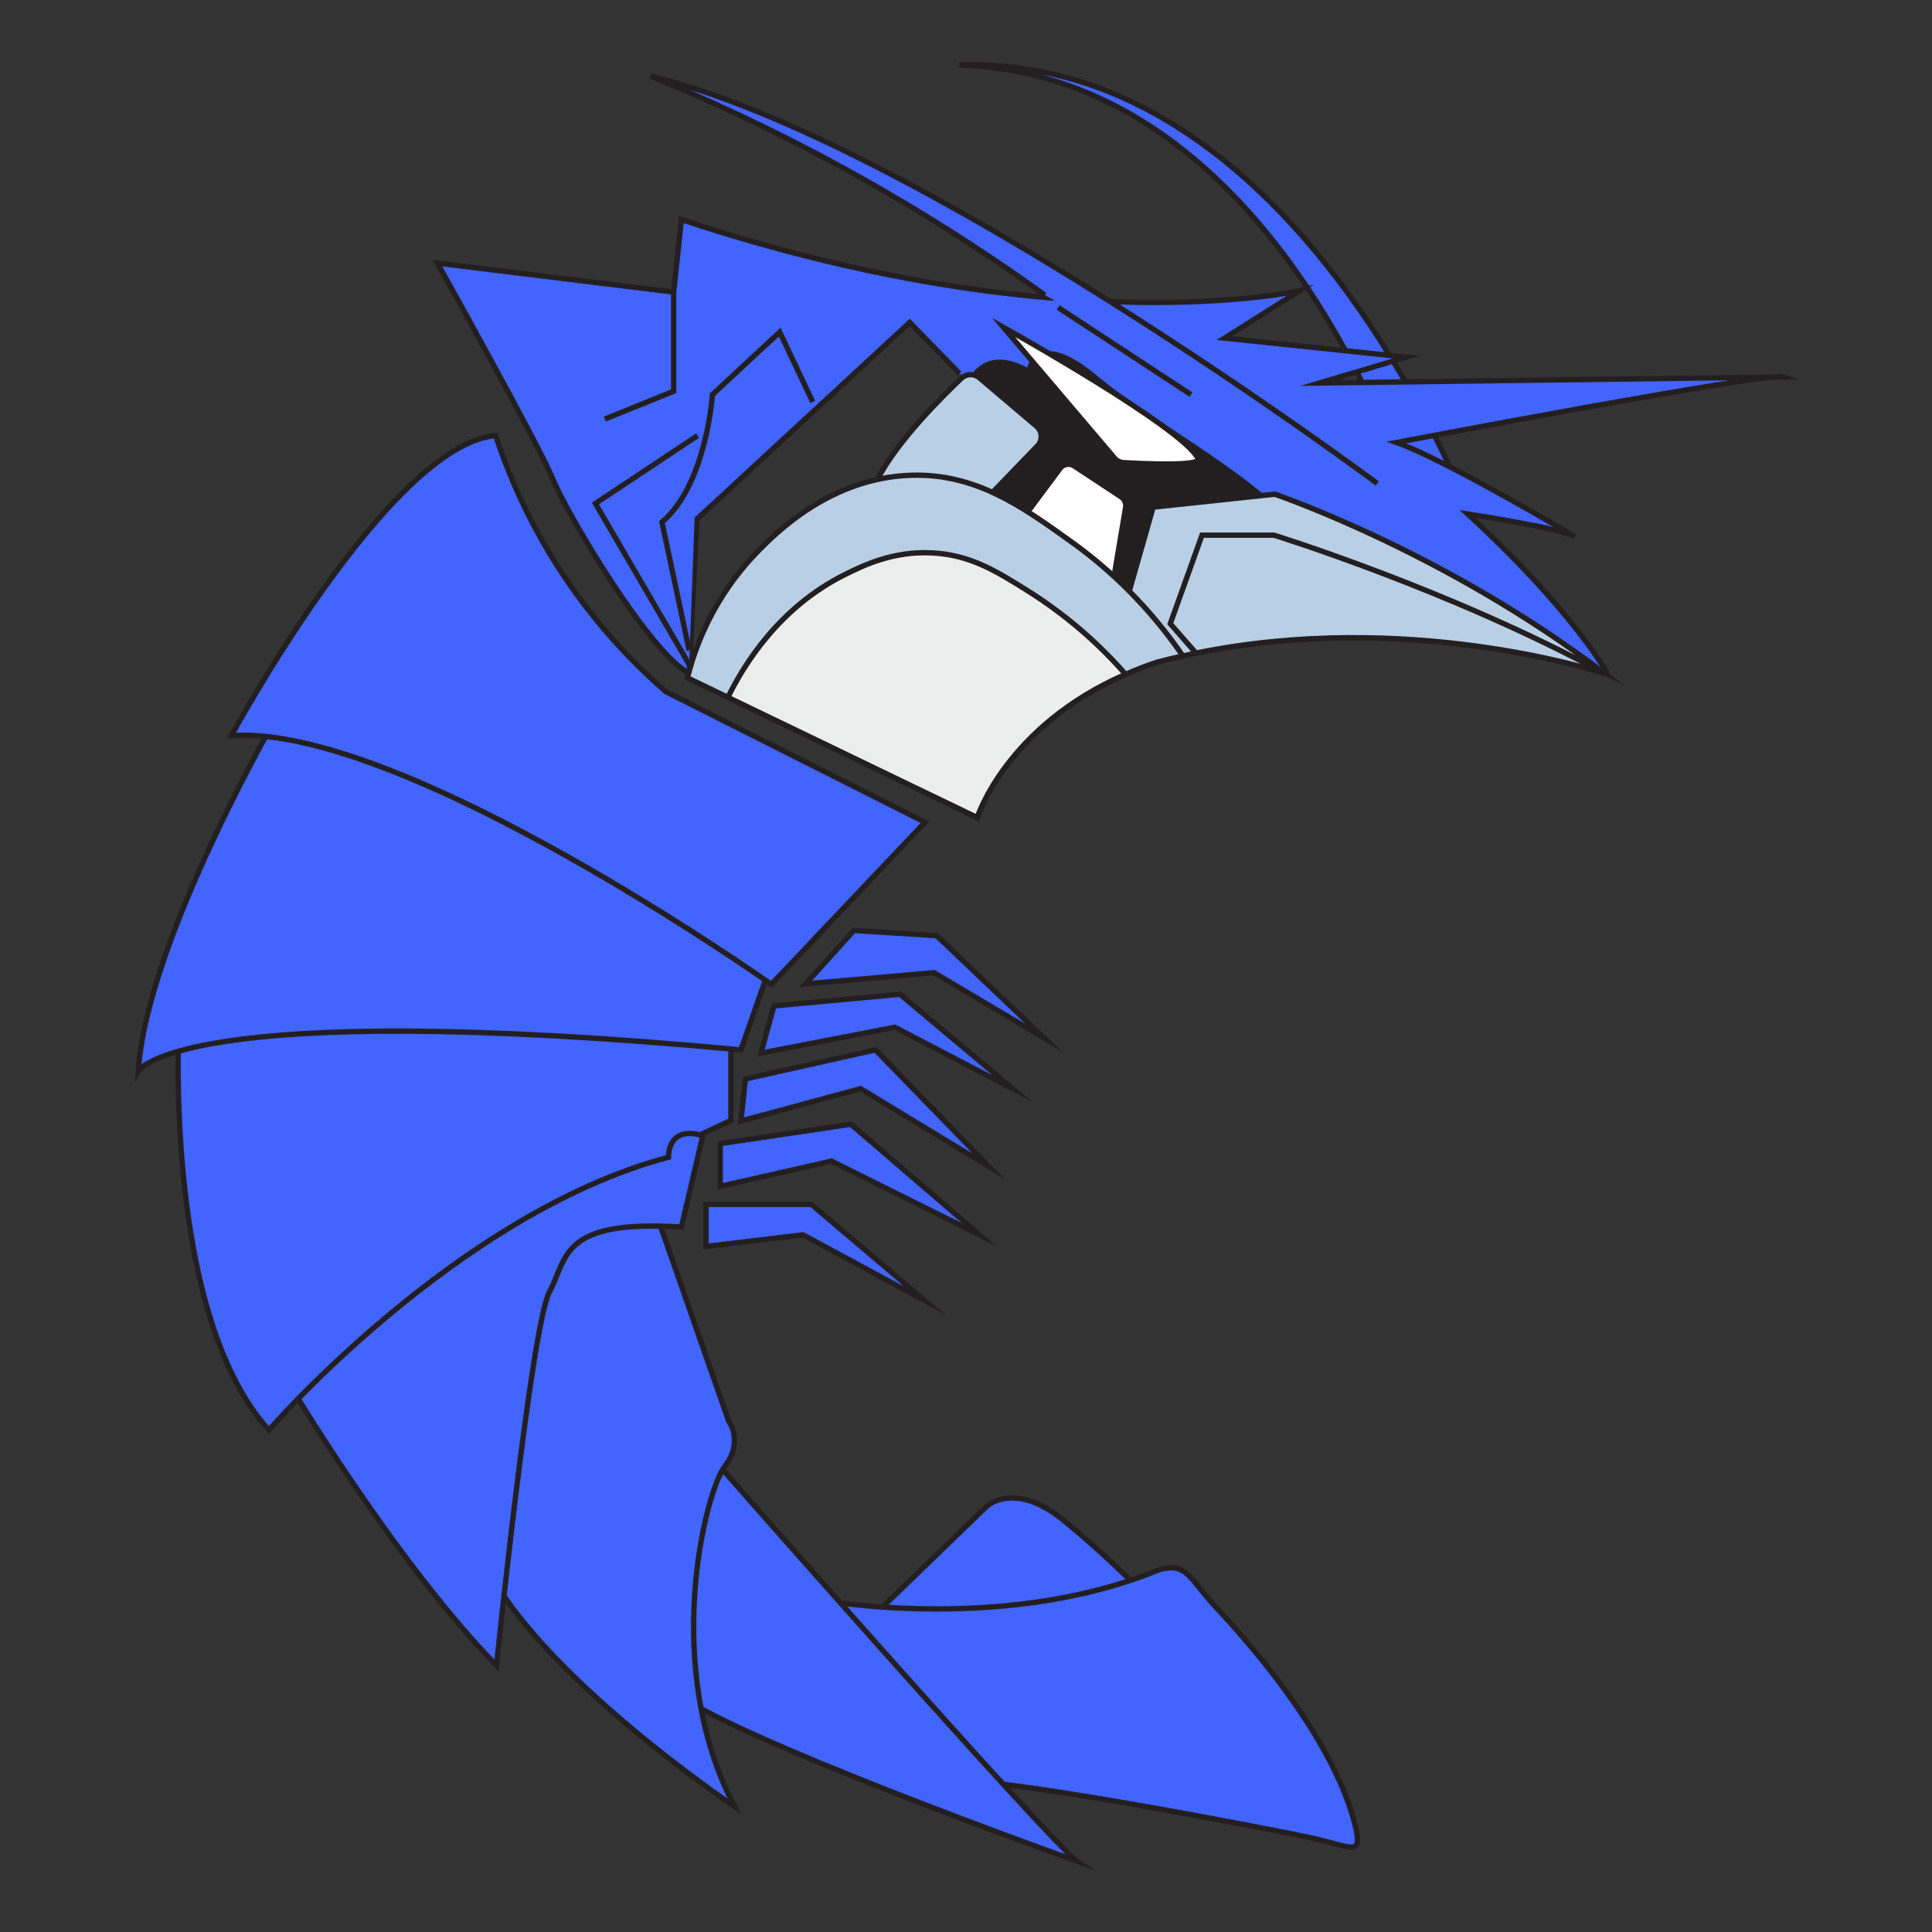 <svg width="540" height="540" viewBox="0 0 540 540" fill="none" xmlns="http://www.w3.org/2000/svg">
<rect x="0" y="0" width="540" height="540" fill="#333333" stroke="none"/>
<path d="M225.163 275.003L238.663 260.069L261.79 261.512L291.921 290.191L261.073 271.873L225.163 275.003Z" fill="#4264FF" stroke="#231F20" stroke-width="1.49" stroke-miterlimit="10"/>
<path d="M212.693 294.342L216.312 281.154L251.556 277.897L283.002 304.282L250.104 287.12L212.693 294.342Z" fill="#4264FF" stroke="#231F20" stroke-width="1.49" stroke-miterlimit="10"/>
<path d="M208.356 301.573L244.687 293.439L276.311 325.974L240.528 304.282L207.09 313.327L208.356 301.573Z" fill="#4264FF" stroke="#231F20" stroke-width="1.49" stroke-miterlimit="10"/>
<path d="M201.31 319.646L237.819 314.229L273.78 345.136L232.394 324.532L201.31 331.577V319.646Z" fill="#4264FF" stroke="#231F20" stroke-width="1.49" stroke-miterlimit="10"/>
<path d="M197.328 336.639H226.792L258.542 363.563L224.437 345.136L197.328 348.384V336.639Z" fill="#4264FF" stroke="#231F20" stroke-width="1.49" stroke-miterlimit="10"/>
<path d="M243.422 452.309L275.771 421.031C275.771 421.031 283.365 413.8 296.916 424.651C310.466 435.502 325.477 451.212 325.477 451.212C298.217 454.107 270.749 454.474 243.422 452.309Z" fill="#4264FF" stroke="#231F20" stroke-width="1.49" stroke-miterlimit="10"/>
<path d="M226.066 446.707C226.066 446.707 278.665 457.186 323.485 438.936C331.594 436.219 332.522 441.281 339.39 448.698C346.258 456.114 372.828 484.658 378.97 511.051C380.599 518.822 377.89 516.291 367.588 513.937C357.286 511.583 281.374 497.129 271.401 498.217C261.427 499.306 226.066 446.707 226.066 446.707Z" fill="#4264FF" stroke="#231F20" stroke-width="1.49" stroke-miterlimit="10"/>
<path d="M197.328 405.498C197.328 405.498 293.844 515.346 301.109 520.248C301.109 520.248 202.061 485.021 187.245 472.011C172.429 459 197.328 405.498 197.328 405.498Z" fill="#4264FF" stroke="#231F20" stroke-width="1.49" stroke-miterlimit="10"/>
<path d="M182.503 336.656L203.656 397.204C203.656 397.204 207.993 402.806 202.576 409.86C197.159 416.914 184.714 465.885 205.301 504.925C205.301 504.925 149.614 467.606 135.16 436.202C120.707 404.797 151.774 322.363 182.503 336.656Z" fill="#4264FF" stroke="#231F20" stroke-width="1.49" stroke-miterlimit="10"/>
<path d="M79.853 385.256C79.853 385.256 109.856 435.881 138.772 465.505C138.772 465.505 148.534 370.432 153.596 361.041C158.659 351.65 156.482 340.791 190.46 342.959L198.231 309.707C198.231 309.707 66.116 354.527 79.853 385.256Z" fill="#4264FF" stroke="#231F20" stroke-width="1.49" stroke-miterlimit="10"/>
<path d="M50.212 281.154C50.212 281.154 44.432 365.732 75.153 399.718C75.153 399.718 127.524 339.179 186.848 323.443C186.848 323.443 186.443 314.904 195.657 317.208L204.289 313.141V286.031L50.212 281.154Z" fill="#4264FF" stroke="#231F20" stroke-width="1.49" stroke-miterlimit="10"/>
<path d="M78.849 197.648C78.849 197.648 41.057 262.238 38.644 299.346C38.644 299.346 50.212 278.859 207.09 293.439L215.587 269.224C215.587 269.224 104.777 181.567 78.849 197.648Z" fill="#4264FF" stroke="#231F20" stroke-width="1.49" stroke-miterlimit="10"/>
<path d="M258.542 229.821L215.587 275.13C215.587 275.13 112.75 202.348 64.674 205.605C64.674 205.605 108.675 124.276 138.544 121.745C147.623 149.49 164.082 174.241 186.157 193.345L258.542 229.821Z" fill="#4264FF" stroke="#231F20" stroke-width="1.49" stroke-miterlimit="10"/>
<path d="M407.346 135.118C396.427 110.945 356.138 28.806 285.407 19.086C279.699 18.303 273.935 18.007 268.177 18.2C274.469 18.392 280.729 19.171 286.875 20.528C351 34.737 382.396 108.278 390.496 128.967L407.346 135.118Z" fill="#4264FF" stroke="#231F20" stroke-width="1.49" stroke-miterlimit="10"/>
<path d="M449.28 188.249C449.28 188.249 439.636 170.657 410.24 143.674C410.24 143.674 435.78 147.53 440.117 149.934C440.117 149.934 403.971 128.486 390.336 123.668C390.336 123.668 494.117 103.908 498.412 105.359L368.761 107.047L393.103 99.824L342.284 94.5L363.243 81.253C363.243 81.253 296.013 96.441 190.46 61.374L188.291 81.624L122.268 73.55C122.268 73.55 150.879 124.824 154.499 133.861C158.119 142.897 181.069 181.955 192.628 188.258L194.797 145.066L254.264 90.121L268.177 104.397" fill="#4264FF"/>
<path d="M449.28 188.249C449.28 188.249 439.636 170.657 410.24 143.674C410.24 143.674 435.78 147.53 440.117 149.934C440.117 149.934 403.971 128.486 390.336 123.668C390.336 123.668 494.117 103.908 498.412 105.359L368.761 107.047L393.103 99.824L342.284 94.5L363.243 81.253C363.243 81.253 296.013 96.441 190.46 61.374L188.291 81.624L122.268 73.55C122.268 73.55 150.879 124.824 154.499 133.861C158.119 142.897 181.069 181.955 192.628 188.258L194.797 145.066L254.264 90.121L268.177 104.397" stroke="#231F20" stroke-width="1.49" stroke-miterlimit="10"/>
<path d="M384.936 135.118C384.936 135.118 255.892 38.964 181.786 21.254C204.644 30.631 226.828 41.572 248.181 54C264.372 63.433 278.986 73.077 292.056 82.493" fill="#4264FF"/>
<path d="M384.936 135.118C384.936 135.118 255.892 38.964 181.786 21.254C204.644 30.631 226.828 41.572 248.181 54C264.372 63.433 278.986 73.077 292.056 82.493" stroke="#231F20" stroke-width="1.49" stroke-miterlimit="10"/>
<path d="M332.885 110.295L295.768 85.953" stroke="#231F20" stroke-width="1.49" stroke-miterlimit="10"/>
<path d="M194.982 121.745L166.421 140.721L192.628 185.726" fill="#4264FF"/>
<path d="M194.982 121.745L166.421 140.721L192.628 185.726" stroke="#231F20" stroke-width="1.49" stroke-miterlimit="10"/>
<path d="M227.154 112.345L217.932 92.812L199.125 110.295C199.125 110.295 197.497 135.295 185.026 145.96L192.62 181.744" stroke="#231F20" stroke-width="1.49" stroke-miterlimit="10"/>
<path d="M169.045 117.129L188.291 109.358V81.616" fill="#4264FF"/>
<path d="M169.045 117.129L188.291 109.358V81.616" stroke="#231F20" stroke-width="1.49" stroke-miterlimit="10"/>
<path d="M270 109.814C270 109.814 273.08 95.538 287.533 103.849C287.533 103.849 289.524 91.665 306.096 105.536C322.667 119.407 353.177 134.519 364.264 150.913C375.351 167.307 308.357 172.353 308.357 172.353L263.301 145.969L270 109.814Z" fill="#231F20" stroke="#231F20" stroke-width="1.49" stroke-miterlimit="10"/>
<path d="M311.521 128.039L280.471 91.496C280.471 91.496 330.472 119.34 334.935 128.25C335.779 130.385 319.25 129.6 314.061 129.305C313.574 129.276 313.098 129.149 312.661 128.932C312.225 128.714 311.837 128.411 311.521 128.039Z" fill="white" stroke="#231F20" stroke-width="1.49" stroke-miterlimit="10"/>
<path d="M273.493 141.683L289.946 124.656C290.308 124.282 290.588 123.839 290.772 123.353C290.955 122.867 291.036 122.348 291.011 121.83C290.985 121.311 290.854 120.803 290.624 120.337C290.395 119.871 290.072 119.457 289.676 119.121L273.755 105.621C273.045 105.012 272.134 104.687 271.199 104.711C270.264 104.734 269.371 105.103 268.692 105.747C263.368 110.81 250.923 123.137 245.43 133.675C245.164 134.203 245.026 134.785 245.026 135.376C245.026 135.967 245.165 136.549 245.43 137.077C245.696 137.604 246.082 138.062 246.557 138.413C247.031 138.765 247.582 139 248.164 139.101L269.671 142.931C270.362 143.051 271.071 143 271.737 142.782C272.403 142.564 273.006 142.187 273.493 141.683Z" fill="#B8CFE6" stroke="#231F20" stroke-width="1.49" stroke-miterlimit="10"/>
<path d="M286.36 144.281L296.291 130.942C296.738 130.343 297.397 129.939 298.132 129.81C298.868 129.681 299.625 129.839 300.248 130.25L313.343 138.89C313.815 139.201 314.186 139.643 314.412 140.161C314.638 140.679 314.71 141.251 314.617 141.809L311.479 160.532C311.398 161.02 311.194 161.479 310.888 161.867C310.581 162.254 310.18 162.558 309.724 162.748C309.268 162.939 308.771 163.01 308.279 162.956C307.788 162.902 307.318 162.724 306.914 162.439L287.018 148.416C286.699 148.191 286.428 147.905 286.222 147.573C286.015 147.242 285.877 146.873 285.816 146.487C285.755 146.102 285.771 145.708 285.865 145.329C285.958 144.95 286.127 144.594 286.36 144.281Z" fill="white" stroke="#231F20" stroke-width="1.49" stroke-miterlimit="10"/>
<path d="M448.546 188.266C448.534 188.261 448.521 188.258 448.508 188.258C448.495 188.258 448.482 188.261 448.47 188.266C446.032 187.422 393.171 170.547 334.277 182.562C333.07 182.815 331.847 183.068 330.615 183.364C328.151 183.895 325.696 184.494 323.232 185.152L314.373 169.712L315.63 165.24L322.312 141.75L356.299 138.13C356.299 138.13 403.962 154.271 448.546 188.266Z" fill="#B8CFE6" stroke="#231F20" stroke-width="1.49" stroke-miterlimit="10"/>
<path d="M448.47 188.241C446.032 187.397 393.171 170.522 334.277 182.537L327.097 174.327L335.964 149.58H356.062C356.062 149.58 405.118 164.742 448.47 188.241Z" fill="#B8CFE6" stroke="#231F20" stroke-width="1.49" stroke-miterlimit="10"/>
<path d="M330.615 183.338C328.151 183.87 325.696 184.469 323.232 185.127C320.169 186.157 317.326 187.262 314.601 188.502C281.138 203.116 273.13 228.547 273.13 228.547L203.445 194.906L192.147 189.456C195.453 176.091 202.276 163.855 211.908 154.018C216.97 148.871 232.259 133.456 254.804 132.832C272.776 132.325 285.609 141.514 299.388 151.394C305.179 155.541 310.613 160.167 315.63 165.223C321.164 170.795 326.179 176.858 330.615 183.338Z" fill="#B8CFE6" stroke="#231F20" stroke-width="1.49" stroke-miterlimit="10"/>
<path d="M314.601 188.46C281.137 203.074 273.13 228.504 273.13 228.504L203.445 194.906C207.892 185.878 217.687 169.762 236.25 160.549C241.439 157.967 249.573 154.027 260.347 154.524C271.122 155.022 278.446 159.587 287.702 165.417C297.724 171.772 306.783 179.532 314.601 188.46Z" fill="#ECEDED" stroke="#231F20" stroke-width="1.49" stroke-miterlimit="10"/>
</svg>
